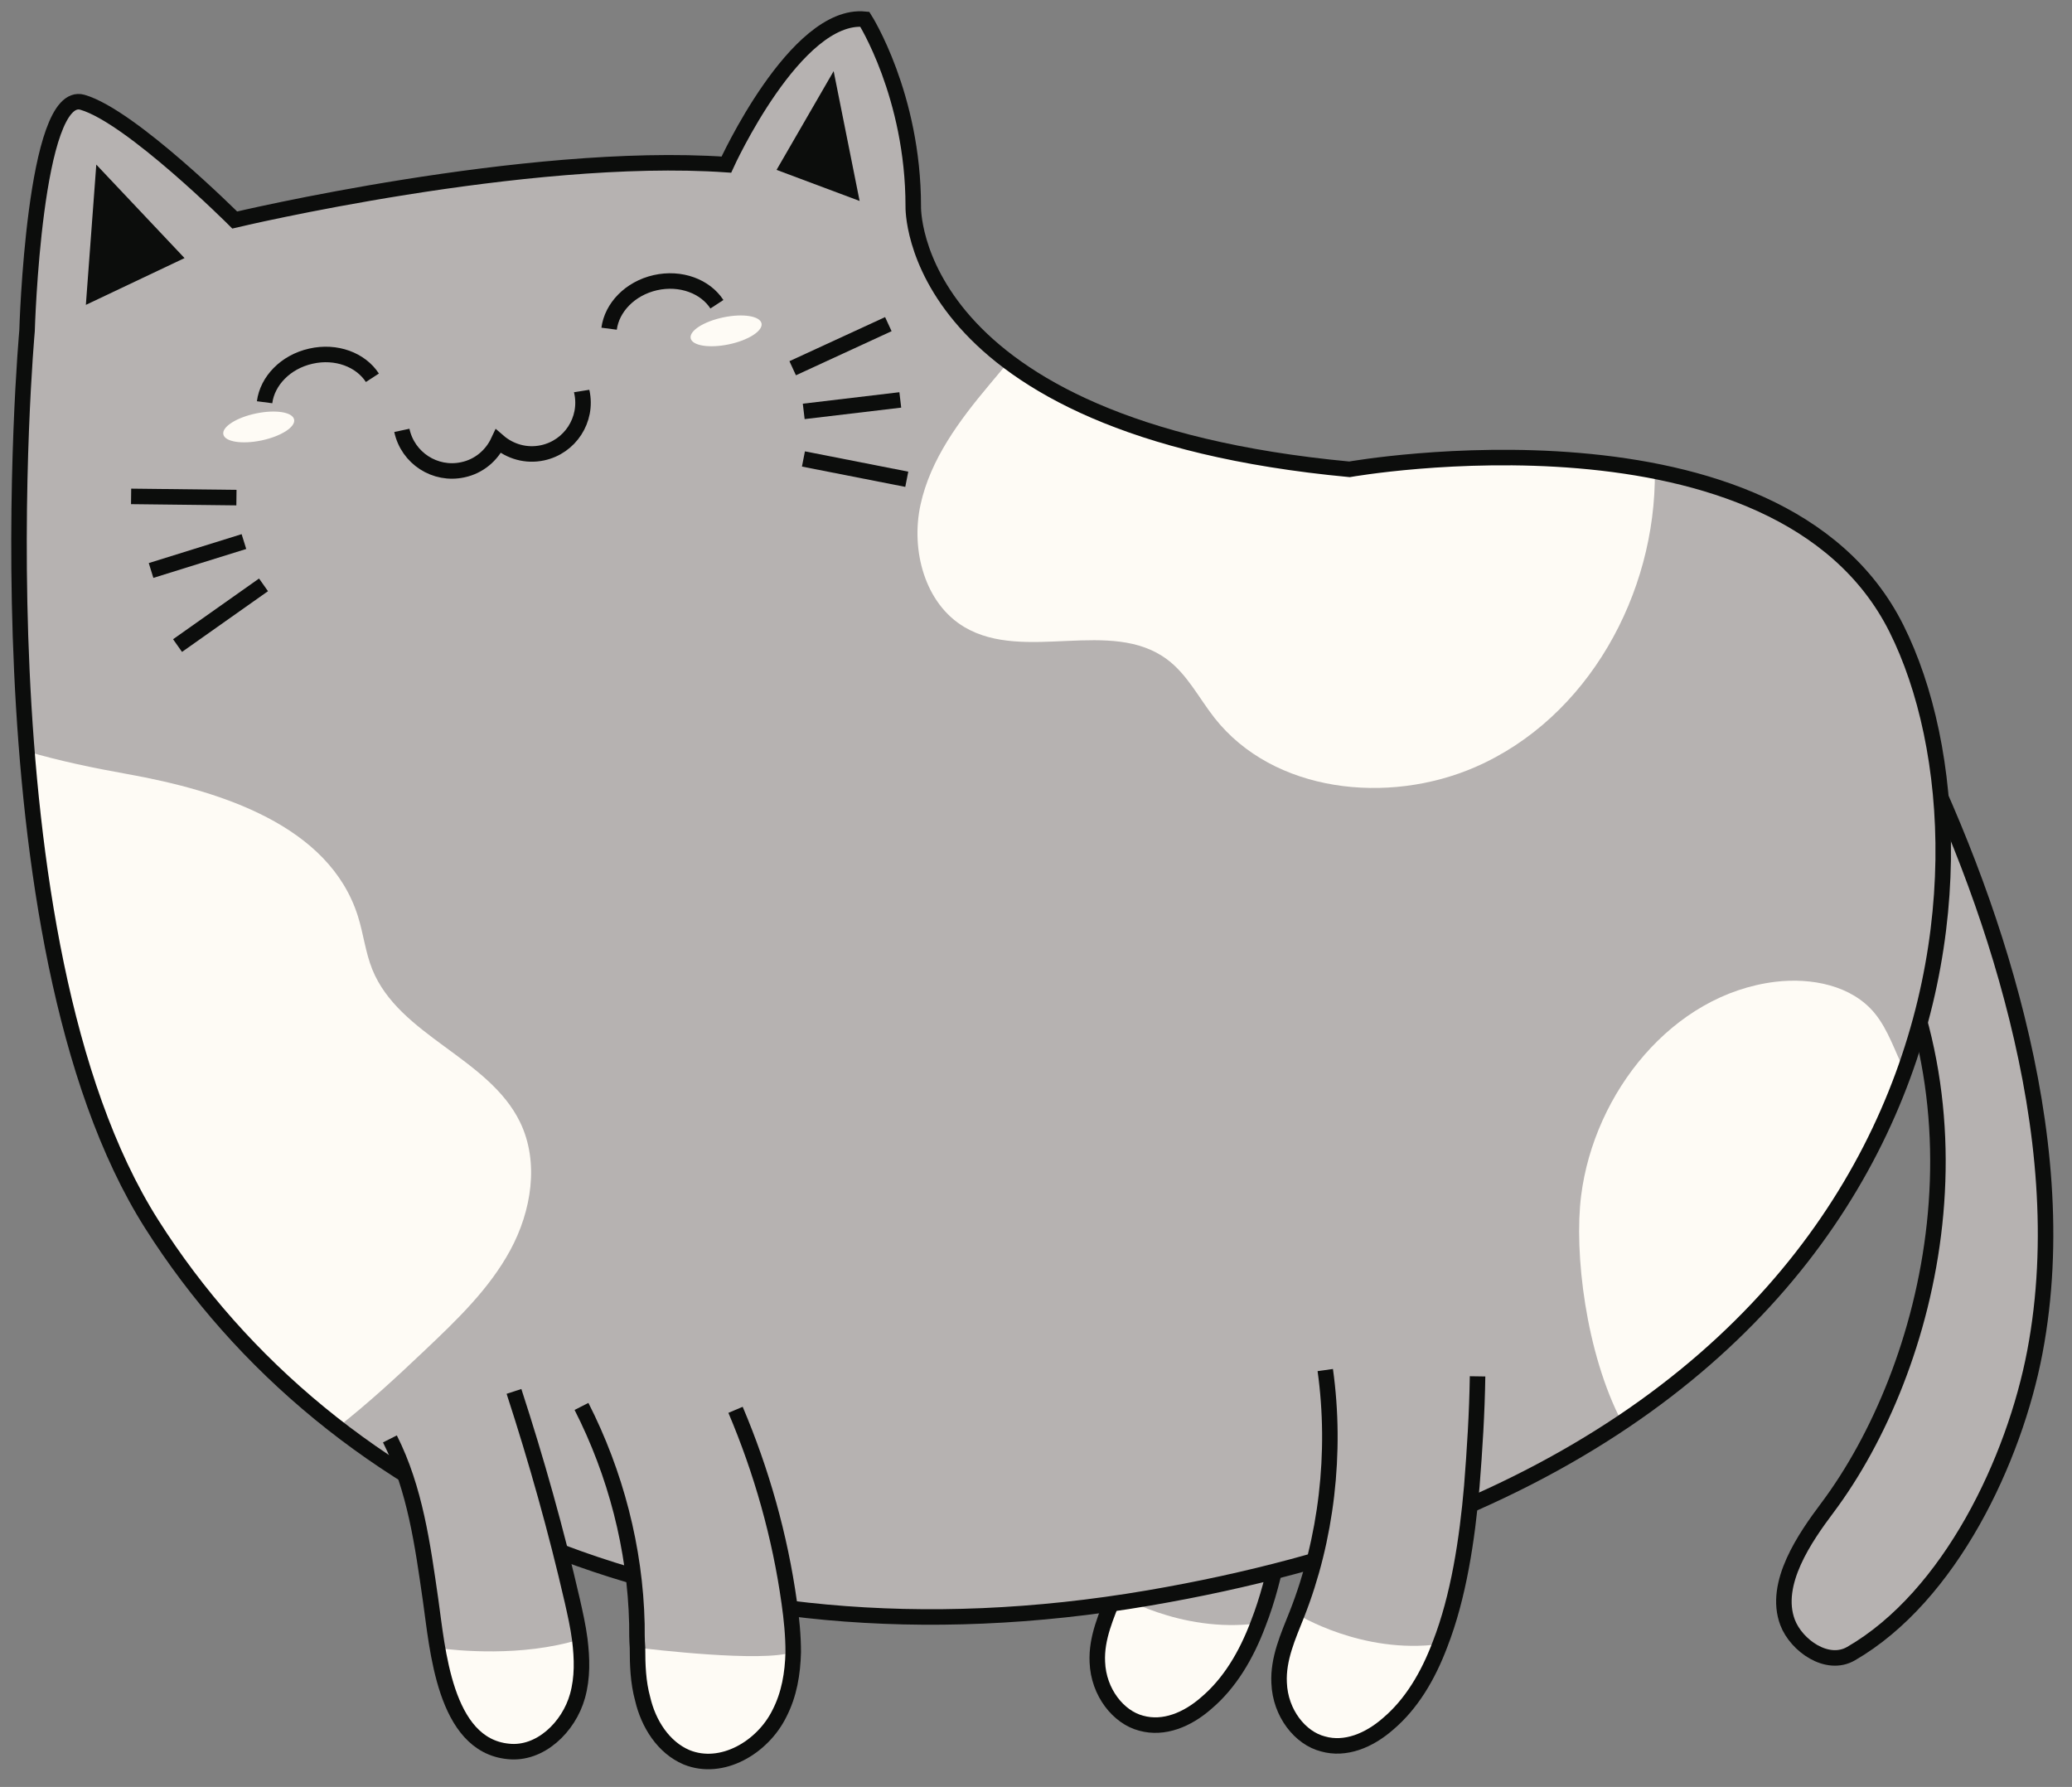 <svg width="109" height="94" viewBox="0 0 109 94" fill="none" xmlns="http://www.w3.org/2000/svg">
<rect x="0" y="0" width="109" height="94" fill="#808080" stroke="none"/>
<path fill-rule="evenodd" clip-rule="evenodd" d="M60.154 70.976C60.763 75.314 60.217 79.9 58.666 83.816C58.214 84.97 57.664 86.153 57.727 87.429C57.787 89.036 58.85 90.341 60.033 90.645C61.219 90.976 62.461 90.464 63.462 89.583C64.678 88.552 65.559 87.094 66.195 85.394C67.168 82.902 67.621 79.9 67.865 77.074C68.015 75.165 68.137 73.253 68.169 71.311L60.154 70.976Z" fill="#B6B2B1"/>
<path fill-rule="evenodd" clip-rule="evenodd" d="M66.195 85.394C65.559 87.094 64.678 88.552 63.462 89.582C62.461 90.463 61.219 90.976 60.033 90.645C58.85 90.341 57.787 89.036 57.727 87.429C57.664 86.153 58.214 84.97 58.666 83.816C58.666 83.816 62.067 85.938 66.165 85.394H66.195Z" fill="#FEFBF5"/>
<path d="M60.154 70.976C60.763 75.314 60.217 79.9 58.666 83.816C58.214 84.97 57.664 86.153 57.727 87.429C57.787 89.036 58.85 90.341 60.033 90.645C61.219 90.976 62.461 90.464 63.462 89.583C64.678 88.552 65.559 87.094 66.195 85.394C67.168 82.902 67.621 79.9 67.865 77.074C68.015 75.165 68.137 73.253 68.169 71.311" stroke="#0C0D0C" stroke-width="0.816"/>
<path fill-rule="evenodd" clip-rule="evenodd" d="M96.487 31.245C96.234 31.688 99.833 37.16 100.121 37.734C102.646 42.769 104.739 48.053 106.097 53.526C107.514 59.239 108.155 65.288 107.047 71.116C105.972 76.778 102.596 83.965 97.378 86.985C96.122 87.713 94.501 86.559 94.038 85.345C93.262 83.296 94.981 80.85 96.125 79.323C101.587 72.036 105.231 57.834 97.58 46.178C97.58 46.178 93.573 36.341 96.487 31.245Z" fill="#B6B2B1"/>
<path d="M96.487 31.245C96.234 31.688 99.833 37.16 100.121 37.734C102.646 42.769 104.739 48.053 106.097 53.526C107.514 59.239 108.155 65.288 107.047 71.116C105.972 76.778 102.596 83.965 97.378 86.985C96.122 87.713 94.501 86.559 94.038 85.345C93.262 83.296 94.981 80.85 96.125 79.323C101.587 72.036 105.231 57.834 97.58 46.178C97.58 46.178 93.573 36.341 96.487 31.245Z" stroke="#0C0D0C" stroke-width="0.816"/>
<path fill-rule="evenodd" clip-rule="evenodd" d="M60.427 84.059C36.513 88.147 17.447 79.323 7.979 64.39C-1.491 49.457 1.423 17.401 1.423 17.401C1.423 17.401 1.788 4.655 4.337 5.38C6.886 6.112 12.348 11.573 12.348 11.573C12.348 11.573 27.647 7.933 38.211 8.659C38.211 8.659 41.851 0.648 45.493 1.012C45.493 1.012 48.043 5.021 48.043 10.848C48.043 10.848 47.681 22.502 70.991 24.688C70.991 24.688 93.573 20.679 99.765 33.062C105.956 45.447 103.044 76.775 60.427 84.059Z" fill="#B6B2B1"/>
<path fill-rule="evenodd" clip-rule="evenodd" d="M4.517 16.037L5.066 8.659L9.708 13.576L4.517 16.037Z" fill="#0C0D0C"/>
<path fill-rule="evenodd" clip-rule="evenodd" d="M40.852 8.936L43.855 3.742L45.221 10.571L40.852 8.936Z" fill="#0C0D0C"/>
<path fill-rule="evenodd" clip-rule="evenodd" d="M26.843 65.765C27.957 63.71 28.378 61.139 27.362 59.036C25.717 55.636 20.998 54.495 19.584 50.992C19.223 50.095 19.119 49.114 18.828 48.194C17.32 43.414 11.611 41.598 6.678 40.714C4.924 40.4 3.142 40.031 1.417 39.525C2.126 48.369 3.904 57.965 7.979 64.39C10.556 68.458 13.866 72.045 17.773 75.069C19.36 73.83 20.859 72.443 22.308 71.068C24.003 69.462 25.728 67.821 26.843 65.765Z" fill="#FEFBF5"/>
<path fill-rule="evenodd" clip-rule="evenodd" d="M48.426 26.544C47.904 28.929 48.642 31.758 50.75 32.996C53.906 34.848 58.456 32.498 61.391 34.683C62.458 35.473 63.069 36.72 63.893 37.767C66.988 41.699 73.011 42.347 77.599 40.354C83.534 37.777 87.12 31.241 87.055 24.806C79.184 23.256 70.991 24.688 70.991 24.688C61.844 23.829 56.378 21.514 53.068 19.016C52.721 19.431 52.377 19.844 52.038 20.248C50.467 22.121 48.948 24.154 48.426 26.544Z" fill="#FEFBF5"/>
<path fill-rule="evenodd" clip-rule="evenodd" d="M93.398 51.645C87.98 52.301 83.86 57.479 83.177 62.897C82.8 65.884 83.417 71.174 85.326 74.819C93.203 69.547 97.826 62.92 100.192 56.329C99.688 55.317 99.338 54.177 98.621 53.301C97.412 51.83 95.292 51.418 93.398 51.645Z" fill="#FEFBF5"/>
<path d="M60.427 84.059C36.513 88.147 17.447 79.323 7.979 64.39C-1.491 49.457 1.423 17.401 1.423 17.401C1.423 17.401 1.788 4.655 4.337 5.38C6.886 6.112 12.348 11.573 12.348 11.573C12.348 11.573 27.647 7.933 38.211 8.659C38.211 8.659 41.851 0.648 45.493 1.012C45.493 1.012 48.043 5.021 48.043 10.848C48.043 10.848 47.681 22.502 70.991 24.688C70.991 24.688 93.573 20.679 99.765 33.062C105.956 45.447 103.044 76.775 60.427 84.059Z" stroke="#0C0D0C" stroke-width="0.816"/>
<path fill-rule="evenodd" clip-rule="evenodd" d="M19.466 74.395C22.651 77.916 22.243 81.995 23.035 86.697H23.064C23.064 86.912 23.124 87.125 23.156 87.333C23.55 89.431 24.582 91.92 26.736 92.129C28.406 92.314 29.923 90.855 30.38 89.215C30.652 88.248 30.623 87.246 30.501 86.244C30.41 85.544 30.258 84.878 30.108 84.211C29.256 80.504 28.224 76.832 27.038 73.192L19.466 74.395Z" fill="#B6B2B1"/>
<path fill-rule="evenodd" clip-rule="evenodd" d="M30.59 73.982C32.383 77.502 33.415 81.448 33.505 85.421C33.505 85.849 33.505 86.244 33.536 86.67C33.536 87.577 33.566 88.491 33.809 89.371C34.111 90.676 34.9 91.921 36.115 92.437C37.968 93.195 40.123 91.921 41.004 90.13C41.519 89.128 41.7 88.036 41.729 86.912C41.729 86.032 41.641 85.153 41.519 84.299C41.033 80.812 40.061 77.381 38.694 74.161L30.59 73.982Z" fill="#B6B2B1"/>
<path fill-rule="evenodd" clip-rule="evenodd" d="M41.729 86.912C41.7 88.036 41.519 89.127 41.004 90.13C40.123 91.92 37.968 93.195 36.115 92.436C34.9 91.92 34.111 90.676 33.809 89.371C33.566 88.491 33.536 87.577 33.536 86.67C34.233 86.76 40.123 87.456 41.67 86.912H41.729Z" fill="#FEFBF5"/>
<path d="M30.59 73.982C32.383 77.502 33.415 81.448 33.505 85.421C33.505 85.849 33.505 86.244 33.536 86.67C33.536 87.577 33.566 88.491 33.809 89.371C34.111 90.676 34.9 91.921 36.115 92.437C37.968 93.195 40.123 91.921 41.004 90.13C41.519 89.128 41.7 88.036 41.729 86.912C41.729 86.032 41.641 85.153 41.519 84.299C41.033 80.812 40.061 77.381 38.694 74.161" stroke="#0C0D0C" stroke-width="0.816"/>
<path fill-rule="evenodd" clip-rule="evenodd" d="M30.501 86.244C30.623 87.246 30.652 88.248 30.38 89.215C29.924 90.855 28.406 92.314 26.736 92.129C24.582 91.92 23.55 89.431 23.156 87.334C23.124 87.125 23.064 86.912 23.064 86.697C24.003 86.818 27.433 87.182 30.469 86.244H30.501Z" fill="#FEFBF5"/>
<path d="M20.512 75.691C21.839 78.316 22.237 81.288 22.651 84.162C23.017 86.69 23.363 91.799 26.737 92.129C28.406 92.314 29.924 90.855 30.38 89.215C30.652 88.248 30.623 87.246 30.501 86.244C30.41 85.544 30.258 84.878 30.108 84.211C29.256 80.504 28.224 76.832 27.039 73.192" stroke="#0C0D0C" stroke-width="0.816"/>
<path fill-rule="evenodd" clip-rule="evenodd" d="M69.717 72.069C70.325 76.411 69.775 80.991 68.228 84.906C67.772 86.059 67.227 87.246 67.29 88.521C67.349 90.13 68.41 91.435 69.596 91.735C70.778 92.072 72.023 91.555 73.025 90.676C74.24 89.644 75.118 88.188 75.758 86.487C76.728 83.999 77.184 80.991 77.427 78.171C77.578 76.258 77.7 74.346 77.729 72.4L69.717 72.069Z" fill="#B6B2B1"/>
<path fill-rule="evenodd" clip-rule="evenodd" d="M75.758 86.487C75.118 88.188 74.24 89.644 73.025 90.676C72.023 91.555 70.778 92.072 69.596 91.735C68.41 91.435 67.349 90.13 67.29 88.521C67.227 87.246 67.772 86.059 68.228 84.906C68.228 84.906 71.629 87.034 75.726 86.487H75.758Z" fill="#FEFBF5"/>
<path d="M69.717 72.069C70.325 76.411 69.775 80.991 68.228 84.906C67.772 86.059 67.227 87.246 67.29 88.521C67.349 90.13 68.41 91.435 69.596 91.735C70.778 92.072 72.023 91.555 73.025 90.676C74.24 89.644 75.118 88.188 75.758 86.487C76.728 83.999 77.184 80.991 77.427 78.171C77.578 76.258 77.7 74.346 77.729 72.4" stroke="#0C0D0C" stroke-width="0.816"/>
<path fill-rule="evenodd" clip-rule="evenodd" d="M24.062 17.944L23.564 19.486C23.345 20.157 23.938 20.816 24.632 20.67L26.218 20.333C26.909 20.183 27.185 19.34 26.71 18.815L25.622 17.613C25.147 17.085 24.282 17.267 24.062 17.944L23.564 19.486C23.345 20.157 23.938 20.816 24.632 20.67L26.218 20.333C26.909 20.183 27.185 19.34 26.71 18.815L25.622 17.613C25.147 17.085 24.282 17.267 24.062 17.944Z" fill="#0C0D0C"/>
<path d="M21.14 22.639C21.452 24.096 22.886 25.026 24.341 24.713C25.201 24.534 25.868 23.954 26.214 23.216C26.831 23.75 27.677 24.004 28.537 23.82C29.991 23.511 30.922 22.078 30.611 20.621C30.608 20.603 30.599 20.588 30.596 20.569" stroke="#0C0D0C" stroke-width="0.816"/>
<path d="M19.59 19.872C18.976 18.927 17.689 18.43 16.35 18.736C15.014 19.037 14.065 20.042 13.919 21.159" stroke="#0C0D0C" stroke-width="0.816"/>
<path d="M37.714 16.004C37.103 15.066 35.812 14.568 34.472 14.87C33.136 15.175 32.188 16.181 32.043 17.291" stroke="#0C0D0C" stroke-width="0.816"/>
<path d="M12.438 26.176L6.897 26.112" stroke="#0C0D0C" stroke-width="0.816"/>
<path d="M13.863 30.765L9.34 33.959" stroke="#0C0D0C" stroke-width="0.816"/>
<path d="M12.832 28.488L7.947 30.009" stroke="#0C0D0C" stroke-width="0.816"/>
<path d="M41.7 19.37L46.732 17.051" stroke="#0C0D0C" stroke-width="0.816"/>
<path d="M42.266 24.143L47.702 25.211" stroke="#0C0D0C" stroke-width="0.816"/>
<path d="M42.281 21.641L47.361 21.037" stroke="#0C0D0C" stroke-width="0.816"/>
<path fill-rule="evenodd" clip-rule="evenodd" d="M15.472 22.067C15.556 22.458 14.788 22.952 13.759 23.168C12.731 23.384 11.83 23.241 11.749 22.849C11.667 22.458 12.435 21.965 13.463 21.75C14.492 21.535 15.39 21.674 15.472 22.067Z" fill="#FEFBF5"/>
<path fill-rule="evenodd" clip-rule="evenodd" d="M40.061 17.012C40.14 17.402 39.373 17.899 38.344 18.113C37.316 18.329 36.418 18.186 36.334 17.796C36.252 17.402 37.019 16.912 38.047 16.696C39.077 16.48 39.978 16.62 40.061 17.012Z" fill="#FEFBF5"/>
</svg>
